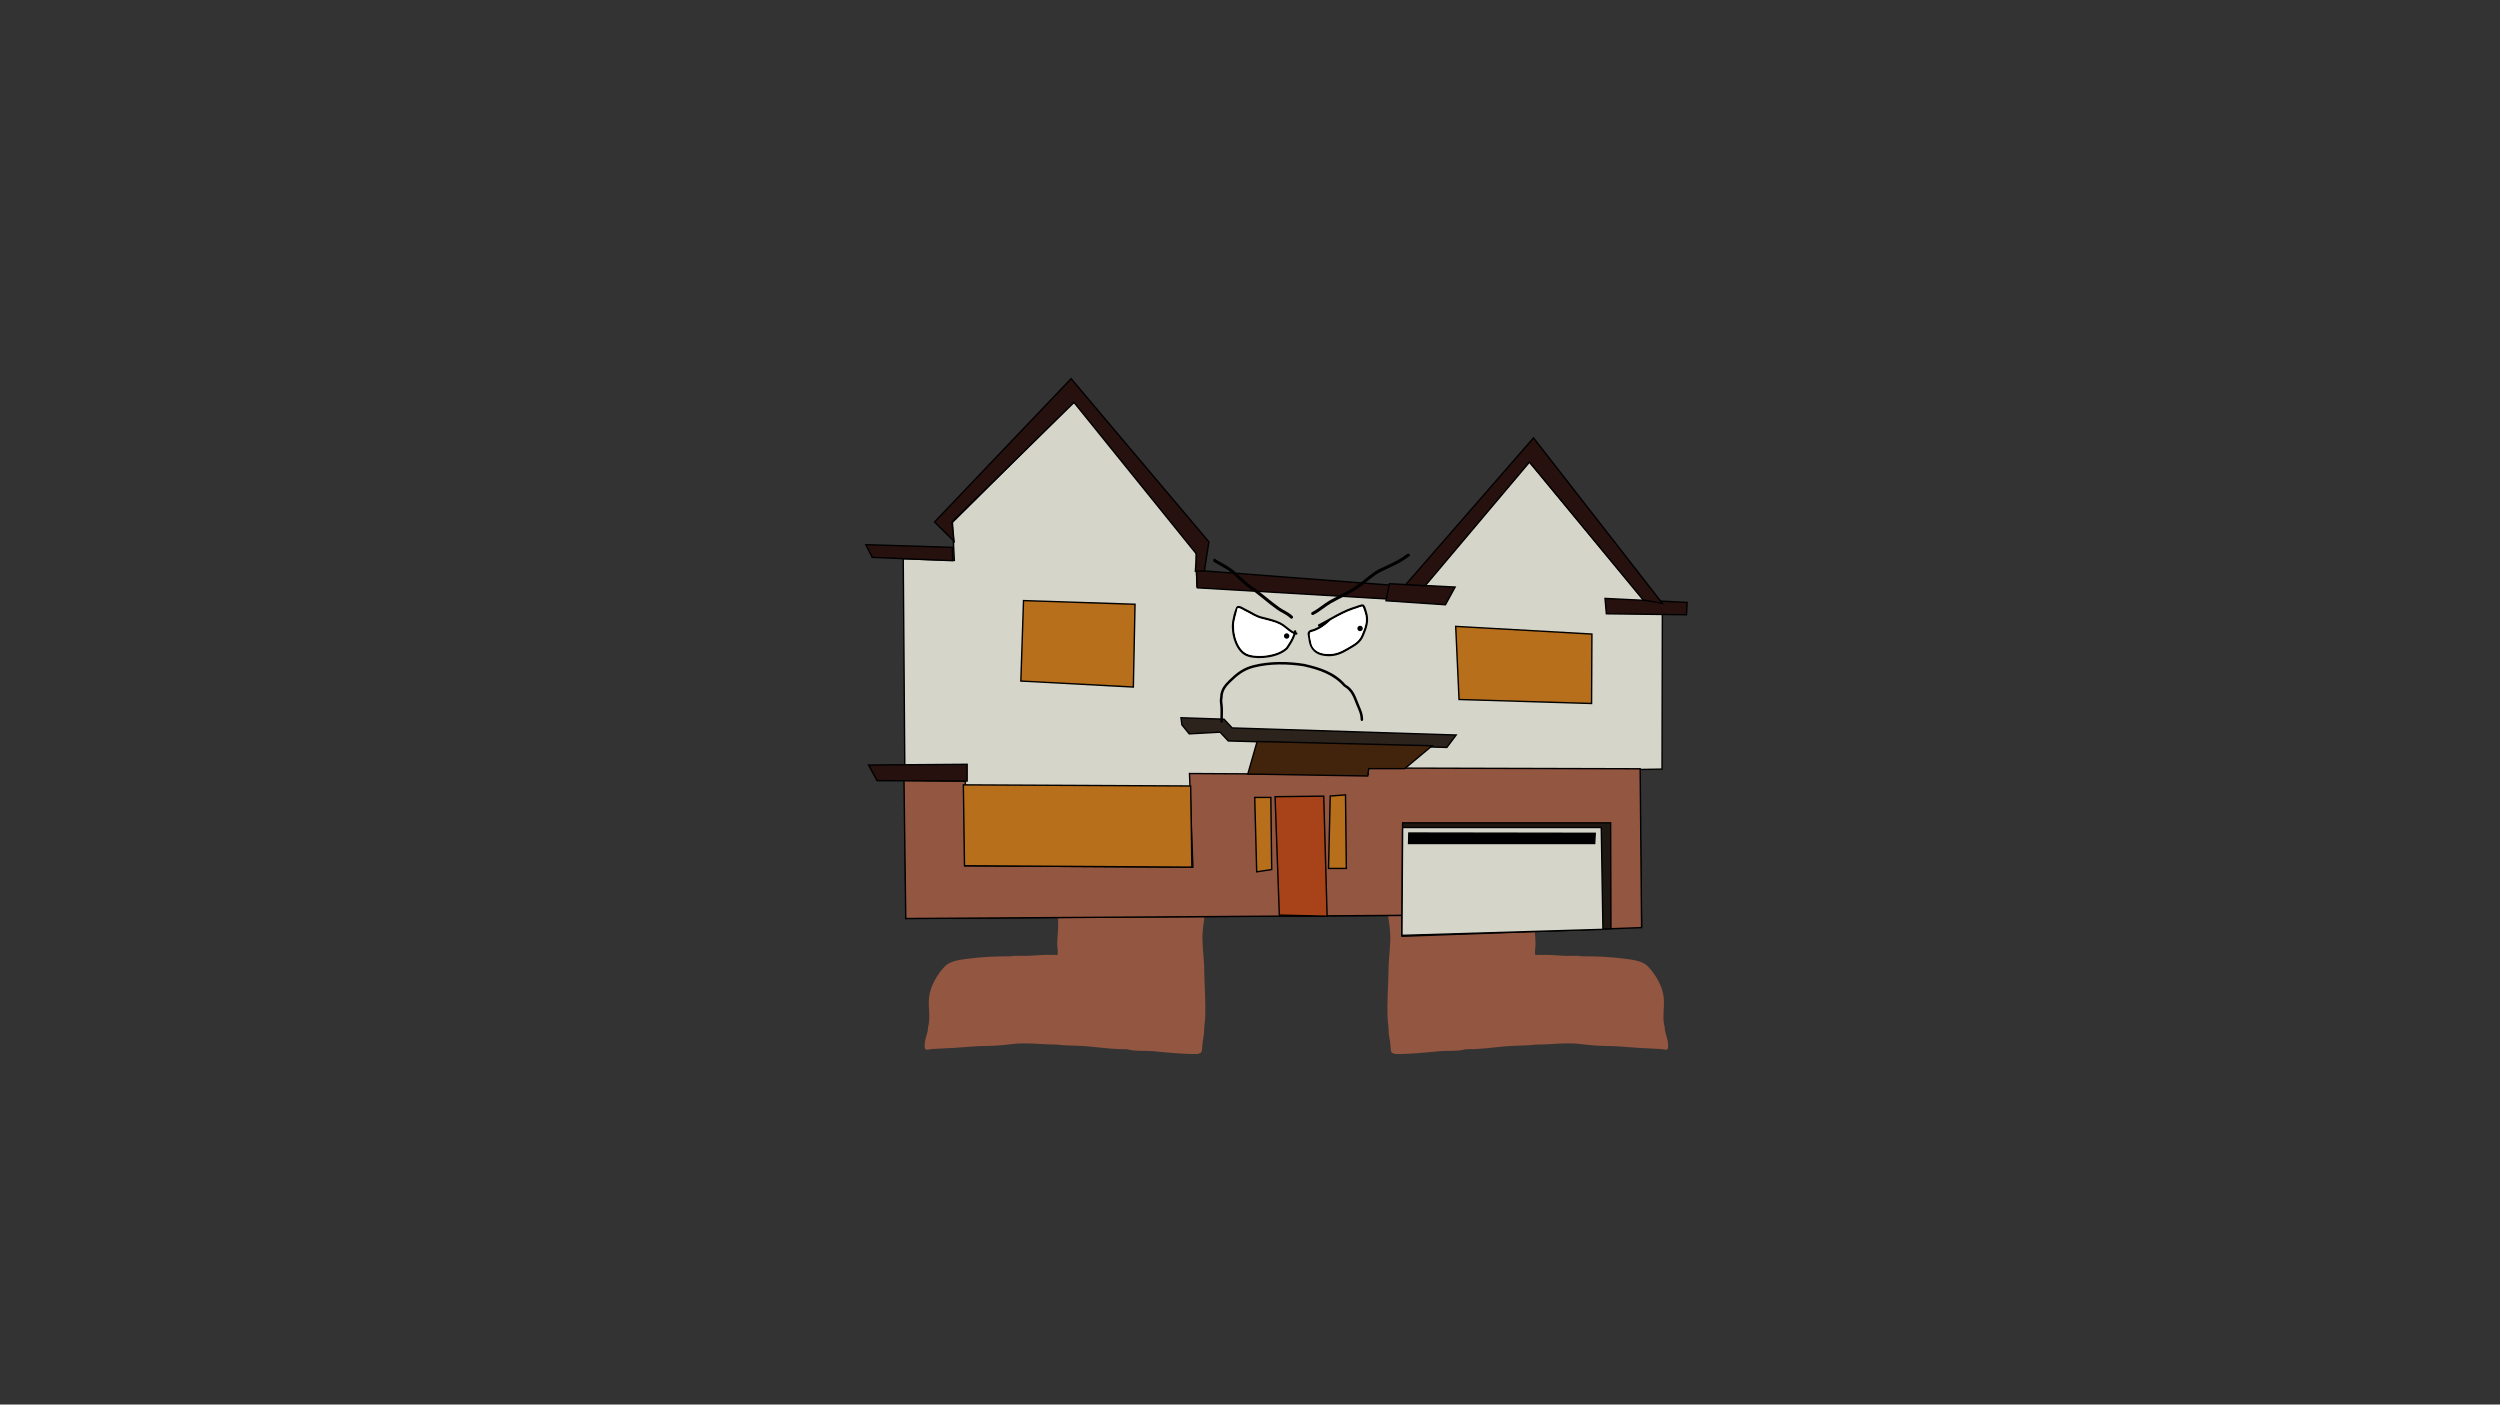 <svg version="1.1" xmlns="http://www.w3.org/2000/svg" xmlns:xlink="http://www.w3.org/1999/xlink" width="1770.465" height="994.674" viewBox="0,0,1770.465,994.674"><rect x="0" y="0" width="1770.465" height="994.674" fill="#333333" stroke="none"/><g transform="translate(584.001,327.296)"><g data-paper-data="{&quot;isPaintingLayer&quot;:true}" fill-rule="nonzero" stroke-linejoin="miter" stroke-miterlimit="10" stroke-dasharray="" stroke-dashoffset="0" style="mix-blend-mode: normal"><path d="M-159.73,449.52v-539.039h959.459v539.039z" fill="none" stroke="#f00000" stroke-width="0" stroke-linecap="butt"/><path d="M168.301,260.316c-1.598,0 -1.598,-1.598 -1.598,-1.598l0.32,-1.294c1.535,-1.876 1.364,-4.921 1.701,-7.258c0.644,-4.463 3.098,-11.539 1.099,-16.015c-0.515,-1.153 -1.333,-2.435 -2.185,-3.675l-1.663,-1.331c-0.372,-0.293 -0.611,-0.747 -0.611,-1.257c0,-0.883 0.715,-1.598 1.598,-1.598h2.346c2.011,0 4.021,0 6.032,0c3.592,0.001 7.037,-0.708 10.591,-1c3.664,-0.3 7.401,0.154 11.074,-0.032c11.565,-0.586 23.806,-1.091 35.207,1.05c7.838,0.919 15.66,1.636 23.499,2.338c3.927,0.352 7.91,-0.001 11.784,0.75c2.169,0.421 8.224,-0.138 9.651,1.885c0.76,1.078 0.382,2.63 0.293,3.945c-0.209,3.122 -1.341,6.998 -2.027,10.133c-1.219,5.687 -1.752,11.555 -2.656,17.299c-0.486,3.09 0.021,6.673 0.021,9.797c0,8.764 0.366,17.406 -1.348,25.96c-0.023,11.236 -2.73,22.604 -3.684,33.798c-0.762,8.936 0.932,17.674 1.052,26.484c0.138,11.915 1.249,23.869 0.626,35.828c-0.136,2.615 -0.665,5.138 -0.667,7.769c-0.003,3.207 -0.664,5.486 -1.111,8.614c-0.187,1.308 -0.244,5.944 -0.89,6.944c-0.531,0.822 -1.763,0.848 -2.645,1.272c-10.833,0.158 -20.899,-1.014 -31.624,-1.99c-5.848,-0.532 -12.528,0.261 -18.16,-1.348c-9.133,0.048 -18.256,-1.056 -27.389,-2.001c-7.582,-0.784 -15.105,-0.374 -22.754,-1.338c-10.295,0.02 -21.276,-1.652 -31.514,-0.347c-5.818,0.741 -12.165,1.292 -17.982,1.356c-10.111,0 -19.983,1.425 -30.1,1.691c-2.932,0.077 -5.856,0.37 -8.784,0.494c-1.459,0.061 -3.119,0.849 -4.379,0.111c-0.878,-0.514 -0.518,-1.985 -0.553,-3.002c-0.148,-4.256 2.351,-8.214 2.357,-12.507c1.878,-6.574 0.097,-13.931 0.663,-20.712c0.685,-8.205 5.973,-17.073 11.519,-22.754c4.015,-3.788 11.08,-4.442 16.37,-5.15c9.55,-1.278 19.888,-1.714 29.532,-1.68c4.329,-0.721 8.774,-0.181 13.149,-0.34c4.183,-0.152 8.233,-0.671 12.451,-0.671c2.009,0 4.023,-0.04 6.032,0c0.657,0.013 1.793,0.44 1.96,-0.195c0.569,-2.155 -0.199,-5.148 -0.207,-7.41c0.044,-4.439 0.67,-8.69 0.67,-13.249c0,-6.817 -0.583,-14.378 0.699,-21.079c0.964,-5.035 1.997,-9.834 1.982,-15.113c0.014,-1.334 0.516,-2.619 0.691,-3.942c1.002,-7.601 -0.925,-15.509 0.336,-23.128c0.37,-2.235 0.82,-4.451 1.218,-6.669c-0.122,0.245 -0.255,0.486 -0.402,0.724c-0.049,0.405 -0.301,1.438 -1.586,1.438z" data-paper-data="{&quot;index&quot;:null}" fill="#935641" stroke="none" stroke-width="0.5" stroke-linecap="butt"/><path d="M499.846,260.316c-1.285,0 -1.537,-1.033 -1.586,-1.438c-0.147,-0.238 -0.28,-0.479 -0.402,-0.724c0.398,2.218 0.849,4.434 1.218,6.669c1.261,7.619 -0.666,15.527 0.336,23.128c0.174,1.323 0.677,2.608 0.691,3.942c-0.015,5.278 1.018,10.077 1.982,15.113c1.282,6.701 0.699,14.261 0.699,21.079c0,4.56 0.626,8.81 0.67,13.249c-0.009,2.262 -0.776,5.256 -0.207,7.41c0.168,0.635 1.304,0.208 1.96,0.195c2.009,-0.04 4.023,0 6.032,0c4.218,0 8.268,0.519 12.451,0.671c4.374,0.159 8.82,-0.382 13.149,0.34c9.643,-0.034 19.982,0.401 29.532,1.68c5.29,0.708 12.355,1.362 16.37,5.15c5.545,5.682 10.834,14.549 11.519,22.754c0.566,6.781 -1.216,14.138 0.663,20.712c0.006,4.293 2.505,8.251 2.357,12.507c-0.035,1.017 0.324,2.487 -0.553,3.002c-1.26,0.738 -2.92,-0.049 -4.379,-0.111c-2.929,-0.123 -5.852,-0.417 -8.784,-0.494c-10.117,-0.266 -19.989,-1.691 -30.1,-1.691c-5.818,-0.063 -12.165,-0.615 -17.982,-1.356c-10.238,-1.304 -21.219,0.368 -31.514,0.347c-7.649,0.964 -15.172,0.554 -22.754,1.338c-9.133,0.944 -18.256,2.048 -27.389,2.001c-5.631,1.609 -12.312,0.816 -18.16,1.348c-10.725,0.976 -20.791,2.148 -31.624,1.99c-0.882,-0.424 -2.114,-0.45 -2.645,-1.272c-0.646,-1 -0.703,-5.635 -0.89,-6.944c-0.448,-3.128 -1.108,-5.406 -1.111,-8.614c-0.003,-2.631 -0.531,-5.154 -0.667,-7.769c-0.623,-11.959 0.488,-23.913 0.626,-35.828c0.121,-8.81 1.815,-17.547 1.052,-26.484c-0.955,-11.194 -3.661,-22.563 -3.684,-33.798c-1.714,-8.554 -1.348,-17.196 -1.348,-25.96c0,-3.124 0.507,-6.707 0.021,-9.797c-0.903,-5.744 -1.437,-11.612 -2.656,-17.299c-0.687,-3.135 -1.818,-7.012 -2.027,-10.133c-0.088,-1.316 -0.467,-2.868 0.293,-3.945c1.427,-2.023 7.481,-1.464 9.651,-1.885c3.874,-0.752 7.857,-0.399 11.784,-0.75c7.839,-0.702 15.661,-1.419 23.499,-2.338c11.402,-2.141 23.642,-1.637 35.207,-1.05c3.673,0.186 7.411,-0.268 11.074,0.032c3.554,0.291 6.999,1.001 10.591,1c2.011,0 4.021,0 6.032,0h2.346c0.883,0 1.598,0.715 1.598,1.598c0,0.51 -0.239,0.964 -0.611,1.257l-1.663,1.331c-0.852,1.24 -1.671,2.522 -2.185,3.675c-1.998,4.476 0.456,11.552 1.099,16.015c0.337,2.337 0.166,5.382 1.701,7.258l0.32,1.294c0,0 0,1.598 -1.598,1.598z" fill="#935641" stroke="none" stroke-width="0.5" stroke-linecap="butt"/><g stroke="#000000" stroke-width="1" stroke-linecap="round"><path d="M90.513,42.612l86.641,-85.986l85.92,107.481l0.596,24.169l135.595,8.275l15.487,2.264l84.032,-99.449l82.459,99.597l12.016,8.642l-0.234,109.775l-16.12,0.269l1.651,111.227l-169.479,5.529v-13.477l-351.519,2.128l-1.891,-254.64l36.175,1.182z" fill="#d6d5ca"/><path d="M56.197,225.318l43.461,0.601l-0.401,59.884l161.526,1.001l-2.403,-66.293l126.627,0.701l-0.15,-4.606l192.686,0.533l1.006,112.488l-169.658,6.145l0.401,-14.821l-351.842,2.253z" fill="#935641"/><path d="M90.658,69.775l-56.981,-2.364l-4.492,-8.985l61.237,1.891z" fill="#26110e"/><path d="M263.197,76.572l137.132,10.488l-1.655,9.846l-134.768,-7.919z" fill="#26110e"/><path d="M610.342,108.077l-56.744,-0.709l-0.946,-10.876l58.163,2.837z" fill="#26110e"/><path d="M399.915,86.089l46.578,2.364l-6.857,12.531l-42.085,-2.837z" fill="#26110e"/><path d="M218.629,159.265l-79.679,-4.256l1.891,-56.981l78.969,2.601z" fill="#b76f1b"/><path d="M446.906,116.293l96.465,5.438l-0.236,49.178l-93.865,-2.837z" fill="#b76f1b"/><path d="M408.84,334.877l0.473,-79.442h147.299l0.236,74.95z" fill="#1f1812"/><path d="M408.84,335.113l0.473,-76.368h140.679l1.182,72.113z" fill="#d6d5ca"/><path d="M545.312,270.065h-131.784l0.2,-7.41l131.984,0.2z" fill="#000000"/><path d="M322,320.751l-3.004,-83.832l34.448,-0.401l2.403,85.019z" fill="#a84319"/><path d="M358.05,236.433l10.815,-0.801l0.601,52.073h-12.618z" fill="#b76f1b"/><path d="M316.592,288.506l-10.615,1.602l-1.402,-52.674h11.416z" fill="#b76f1b"/><path d="M260.063,286.804l-161.025,-1.001l-0.801,-57.28l160.975,0.801z" fill="#b76f1b"/><path d="M252.352,181.005l30.443,1.001l5.808,6.209l158.622,5.007l-6.609,8.812l-154.766,-4.606l-5.808,-6.209l-21.831,1.202l-5.207,-6.409z" fill="#2c231c"/><path d="M299.669,220.861l6.609,-23.032l123.923,3.004l-19.427,16.223h-25.436l-0.801,5.207z" fill="#42240c"/><path d="M100.923,225.824l-63.77,-0.264l-6.061,-11.068l69.831,-0.527z" fill="#26110e"/><path d="M579.686,97.551l-80.54,-97.582l-73.871,87.551l-13.68,-0.912l90.401,-103.795l91.256,117.19z" fill="#26110e"/><path d="M263.398,65.118l-86.81,-107.443l-86.468,84.701l1.596,13.68l-13.908,-13.68l96.727,-101.515l97.582,115.594l-3.192,20.52l-6.384,0.228z" fill="#26110e"/></g><g stroke="none" stroke-width="0.5" stroke-linecap="butt"><path d="M358.345,110.199c5.246,-2.931 10.432,-5.786 16.349,-7.704c1.507,-0.254 5.282,-2.168 6.651,-1.714c1.516,0.504 2.234,4 2.657,5.304c2.019,6.227 0.211,11.044 -2.186,16.82c-2.242,5.401 -6.162,7.243 -11.023,10.125c-4.425,2.623 -8.456,4.406 -13.749,4.414c-8.124,-0.029 -13.456,-3.662 -14.365,-11.923c-0.317,-2.884 -1.796,-4.944 1.197,-6.665c2.024,-0.415 4.153,-1.316 6.197,-2.478c-0.221,-0.012 -0.474,-0.114 -0.646,-0.459c-0.368,-0.737 0.368,-1.105 0.368,-1.105c2.679,-1.339 5.245,-2.768 7.788,-4.189c0.057,-0.057 0.113,-0.114 0.168,-0.172zM359.592,111.38c-0.161,0.158 -0.352,0.222 -0.352,0.222l-0.049,0.002c-0.205,0.115 -0.41,0.23 -0.616,0.345c-3.701,3.547 -9.12,7.486 -14.164,8.466c-1.707,0.596 -0.103,5.246 0.149,6.912c0.969,6.401 6.618,8.495 12.484,8.471c5.007,0.008 8.742,-1.713 12.912,-4.186c4.548,-2.697 8.251,-4.312 10.338,-9.338c2.245,-5.403 4.027,-9.845 2.14,-15.681c-0.118,-0.363 -1.341,-4.212 -1.529,-4.224c-1.484,-0.099 -4.212,1.461 -5.82,1.726c-5.59,1.831 -10.529,4.51 -15.494,7.285z" fill="#000000"/><path d="M375.119,104.052c1.608,-0.265 4.341,-1.82 5.825,-1.721c0.188,0.012 1.418,3.869 1.535,4.232c1.887,5.836 0.113,10.318 -2.132,15.721c-2.087,5.026 -5.819,6.679 -10.367,9.376c-4.171,2.473 -7.951,4.197 -12.957,4.189c-5.866,0.024 -11.546,-2.099 -12.515,-8.5c-0.252,-1.666 -1.861,-6.334 -0.153,-6.93c5.045,-0.98 10.487,-4.969 14.188,-8.515c0.205,-0.115 0.414,-0.232 0.619,-0.347l0.049,-0.003c0,0 0.193,-0.065 0.354,-0.223c4.965,-2.774 9.962,-5.448 15.552,-7.279z" data-paper-data="{&quot;noHover&quot;:false,&quot;origItem&quot;:[&quot;Path&quot;,{&quot;applyMatrix&quot;:true,&quot;segments&quot;:[[[274.12499,131.23562],[4.52111,-2.5262],[-0.14706,0.14413]],[273.80453,131.43755],[[273.75988,131.43976],[0,0],[-0.18675,0.10448]],[[273.19936,131.75351],[0.18694,-0.10467],[-3.36951,3.2293]],[[260.30254,139.46207],[4.5932,-0.89246],[-1.55461,0.5425]],[[260.43803,145.75564],[-0.2296,-1.517],[0.88211,5.82814]],[[271.80541,153.4686],[-5.3413,0.02189],[4.55867,0.00767]],[[283.56253,149.65698],[-3.79755,2.25196],[4.14099,-2.45562]],[[292.97559,141.15478],[-1.90003,4.57629],[2.04386,-4.91995]],[[294.92401,126.87708],[1.71852,5.31356],[-0.10703,-0.33093]],[[293.5316,123.03065],[0.17105,0.01138],[-1.35157,-0.08989]],[[288.23274,124.60254],[1.46402,-0.24137],[-5.08987,1.66728]]],&quot;closed&quot;:true}]}" fill="#ffffff"/><path d="M333.178,119.027c0.824,0 0.824,0.824 0.824,0.824l-0.025,0.415c-0.024,0.091 -0.047,0.182 -0.072,0.272c0.045,-0 0.089,-0.002 0.133,-0.005c0,0 0.824,0 0.824,0.824c0,0.824 -0.824,0.824 -0.824,0.824c-0.202,-0.009 -0.404,-0.032 -0.606,-0.067c-1.231,3.687 -3.084,6.596 -5.422,10.085c-6.041,6.082 -19.595,7.93 -27.726,5.649c-9.377,-2.344 -13.009,-16.85 -11.621,-25.322c0.468,-2.783 1.23,-5.837 2.25,-8.452c0.317,-0.812 0.606,-1.915 1.623,-2.216c1.712,-0.507 4.073,1.319 5.508,1.98c4.249,1.957 7.778,4.808 12.526,5.751c4.93,1.266 10.316,2.418 14.583,5.304c1.663,1.124 4.801,4.076 7.169,5.201c0.019,-0.075 0.038,-0.151 0.056,-0.226l-0.025,-0.015c0,0 0,-0.824 0.824,-0.824zM331.877,121.632c-3.075,-1.34 -6.164,-4.76 -8.94,-6.258c-3.893,-2.101 -8.486,-3.086 -12.733,-4.18c-4.867,-0.98 -8.492,-3.853 -12.845,-5.859c-1.179,-0.544 -3.005,-1.99 -4.382,-1.89c-0.959,0.07 -0.837,1.744 -1.076,2.675c-0.563,2.192 -1.241,4.429 -1.612,6.677c-1.29,7.594 1.951,21.342 10.422,23.46c7.436,2.168 20.449,0.431 26.026,-5.102c2.199,-3.316 4.001,-6.038 5.141,-9.523z" fill="#000000"/><path d="M326.781,131.185c-5.577,5.533 -18.665,7.285 -26.101,5.117c-8.471,-2.118 -11.734,-15.931 -10.444,-23.525c0.371,-2.248 1.057,-4.499 1.62,-6.691c0.239,-0.931 0.121,-2.61 1.08,-2.68c1.377,-0.1 3.206,1.343 4.385,1.887c4.353,2.006 8.011,4.865 12.878,5.845c4.247,1.094 8.895,2.113 12.788,4.214c2.777,1.498 5.87,4.942 8.944,6.282c-1.14,3.484 -2.952,6.234 -5.151,9.55z" data-paper-data="{&quot;noHover&quot;:false,&quot;origItem&quot;:[&quot;Path&quot;,{&quot;applyMatrix&quot;:true,&quot;segments&quot;:[[[248.89009,140.56963],[-1.03767,3.17249],[-2.79957,-1.22013]],[[240.74963,134.87163],[2.52832,1.36419],[-3.54499,-1.91275]],[[229.15604,131.06567],[3.86717,0.99588],[-4.43149,-0.89251]],[[217.46009,125.73049],[3.96328,1.82658],[-1.07387,-0.49492]],[[213.46998,124.00951],[1.25379,-0.09136],[-0.87277,0.0636]],[[212.49036,126.44515],[0.21763,-0.84759],[-0.51247,1.99589]],[[211.02218,132.5247],[0.33785,-2.04724],[-1.17462,6.91473]],[[220.51155,153.88566],[-7.71273,-1.92818],[6.7709,1.97384]],[[244.20896,149.24036],[-5.07827,5.03804],[2.00193,-3.01961]]],&quot;closed&quot;:true}]}" fill="#ffffff"/><path d="M325.265,123.115c0,-1.062 0.86,-1.922 1.922,-1.922c1.062,0 1.922,0.86 1.922,1.922c0,1.062 -0.86,1.922 -1.922,1.922c-1.062,0 -1.922,-0.86 -1.922,-1.922z" fill="#000000"/><path d="M377.262,117.76c0,-1.062 0.86,-1.922 1.922,-1.922c1.062,0 1.922,0.86 1.922,1.922c0,1.062 -0.86,1.922 -1.922,1.922c-1.062,0 -1.922,-0.86 -1.922,-1.922z" fill="#000000"/><path d="M276.201,68.441c0.602,0 0.874,0.33 0.997,0.628c3.282,1.934 6.827,3.652 9.952,5.805c5.389,3.712 9.593,9.135 15.031,12.744c6.989,4.659 12.956,10.415 19.79,15.2c3.11,2.178 6.693,3.456 9.403,6.151c0,0 0.777,0.777 0,1.553c-0.777,0.777 -1.553,0 -1.553,0c-2.572,-2.588 -6.11,-3.808 -9.087,-5.889c-6.833,-4.776 -12.79,-10.533 -19.771,-15.188c-5.442,-3.644 -9.663,-9.051 -15.07,-12.77c-3.223,-2.217 -6.899,-3.964 -10.257,-5.979l-0.533,-1.157c0,0 0,-1.098 1.098,-1.098z" fill="#000000"/><path d="M414.358,65.393c0.491,0.982 -0.491,1.473 -0.491,1.473l-0.664,0.305c-5.394,4.286 -12.693,7.262 -18.903,10.232c-5.801,2.774 -10.449,7.766 -15.766,11.309c-6.222,4.668 -13.077,7.243 -19.756,11.098c-4.355,2.514 -8.166,6.084 -12.638,8.338c0,0 -0.982,0.491 -1.473,-0.491c-0.491,-0.982 0.491,-1.473 0.491,-1.473c4.436,-2.197 8.215,-5.79 12.523,-8.276c6.619,-3.821 13.421,-6.368 19.585,-10.989c5.42,-3.614 10.142,-8.644 16.055,-11.482c6.04,-2.898 13.301,-5.762 18.508,-9.979l1.056,-0.555c0,0 0.982,-0.491 1.473,0.491z" fill="#000000"/><path d="M281.099,184.574c-0.897,0 -0.897,-0.897 -0.897,-0.897v-1.035c0,-3.192 0.276,-6.5 -0.003,-9.674c-0.195,-2.22 -0.673,-4.266 -0.12,-6.478c0.022,-5.162 2.793,-8.729 6.26,-12.096c5.42,-5.264 10.043,-8.841 17.455,-10.694c11.521,-2.88 24.245,-2.702 35.919,-0.858c11.054,2.55 21.5,5.728 29.148,14.651c5.47,2.968 7.057,8.014 9.245,13.479c1.594,3.981 3.249,7.012 3.249,11.411c0,0 0,0.897 -0.897,0.897c-0.897,0 -0.897,-0.897 -0.897,-0.897c0,-4.15 -1.61,-6.982 -3.12,-10.744c-2.127,-5.298 -3.509,-9.806 -8.708,-12.752c-7.681,-8.629 -17.424,-11.77 -28.362,-14.285c-11.413,-1.803 -23.88,-1.978 -35.143,0.837c-7.102,1.776 -11.445,5.193 -16.641,10.24c-3.2,3.108 -5.751,6.221 -5.729,11.029c-0.526,2.103 -0.054,4.012 0.129,6.128c0.278,3.22 0.008,6.568 0.008,9.805v1.035c0,0 0,0.897 -0.897,0.897z" fill="#000000"/></g><path d="M-159.73,449.52v-539.039h959.459v539.039z" fill="none" stroke="#f00000" stroke-width="0" stroke-linecap="butt"/><path d="M-584.001,667.378v-994.674h1770.465v994.674z" fill="none" stroke="#f00000" stroke-width="0" stroke-linecap="butt"/><path d="M-159.73,448.669v-539.039h959.459v539.039z" fill="none" stroke="#f00000" stroke-width="0" stroke-linecap="butt"/></g></g></svg><!--rotationCenter:904.001105:507.296315-->